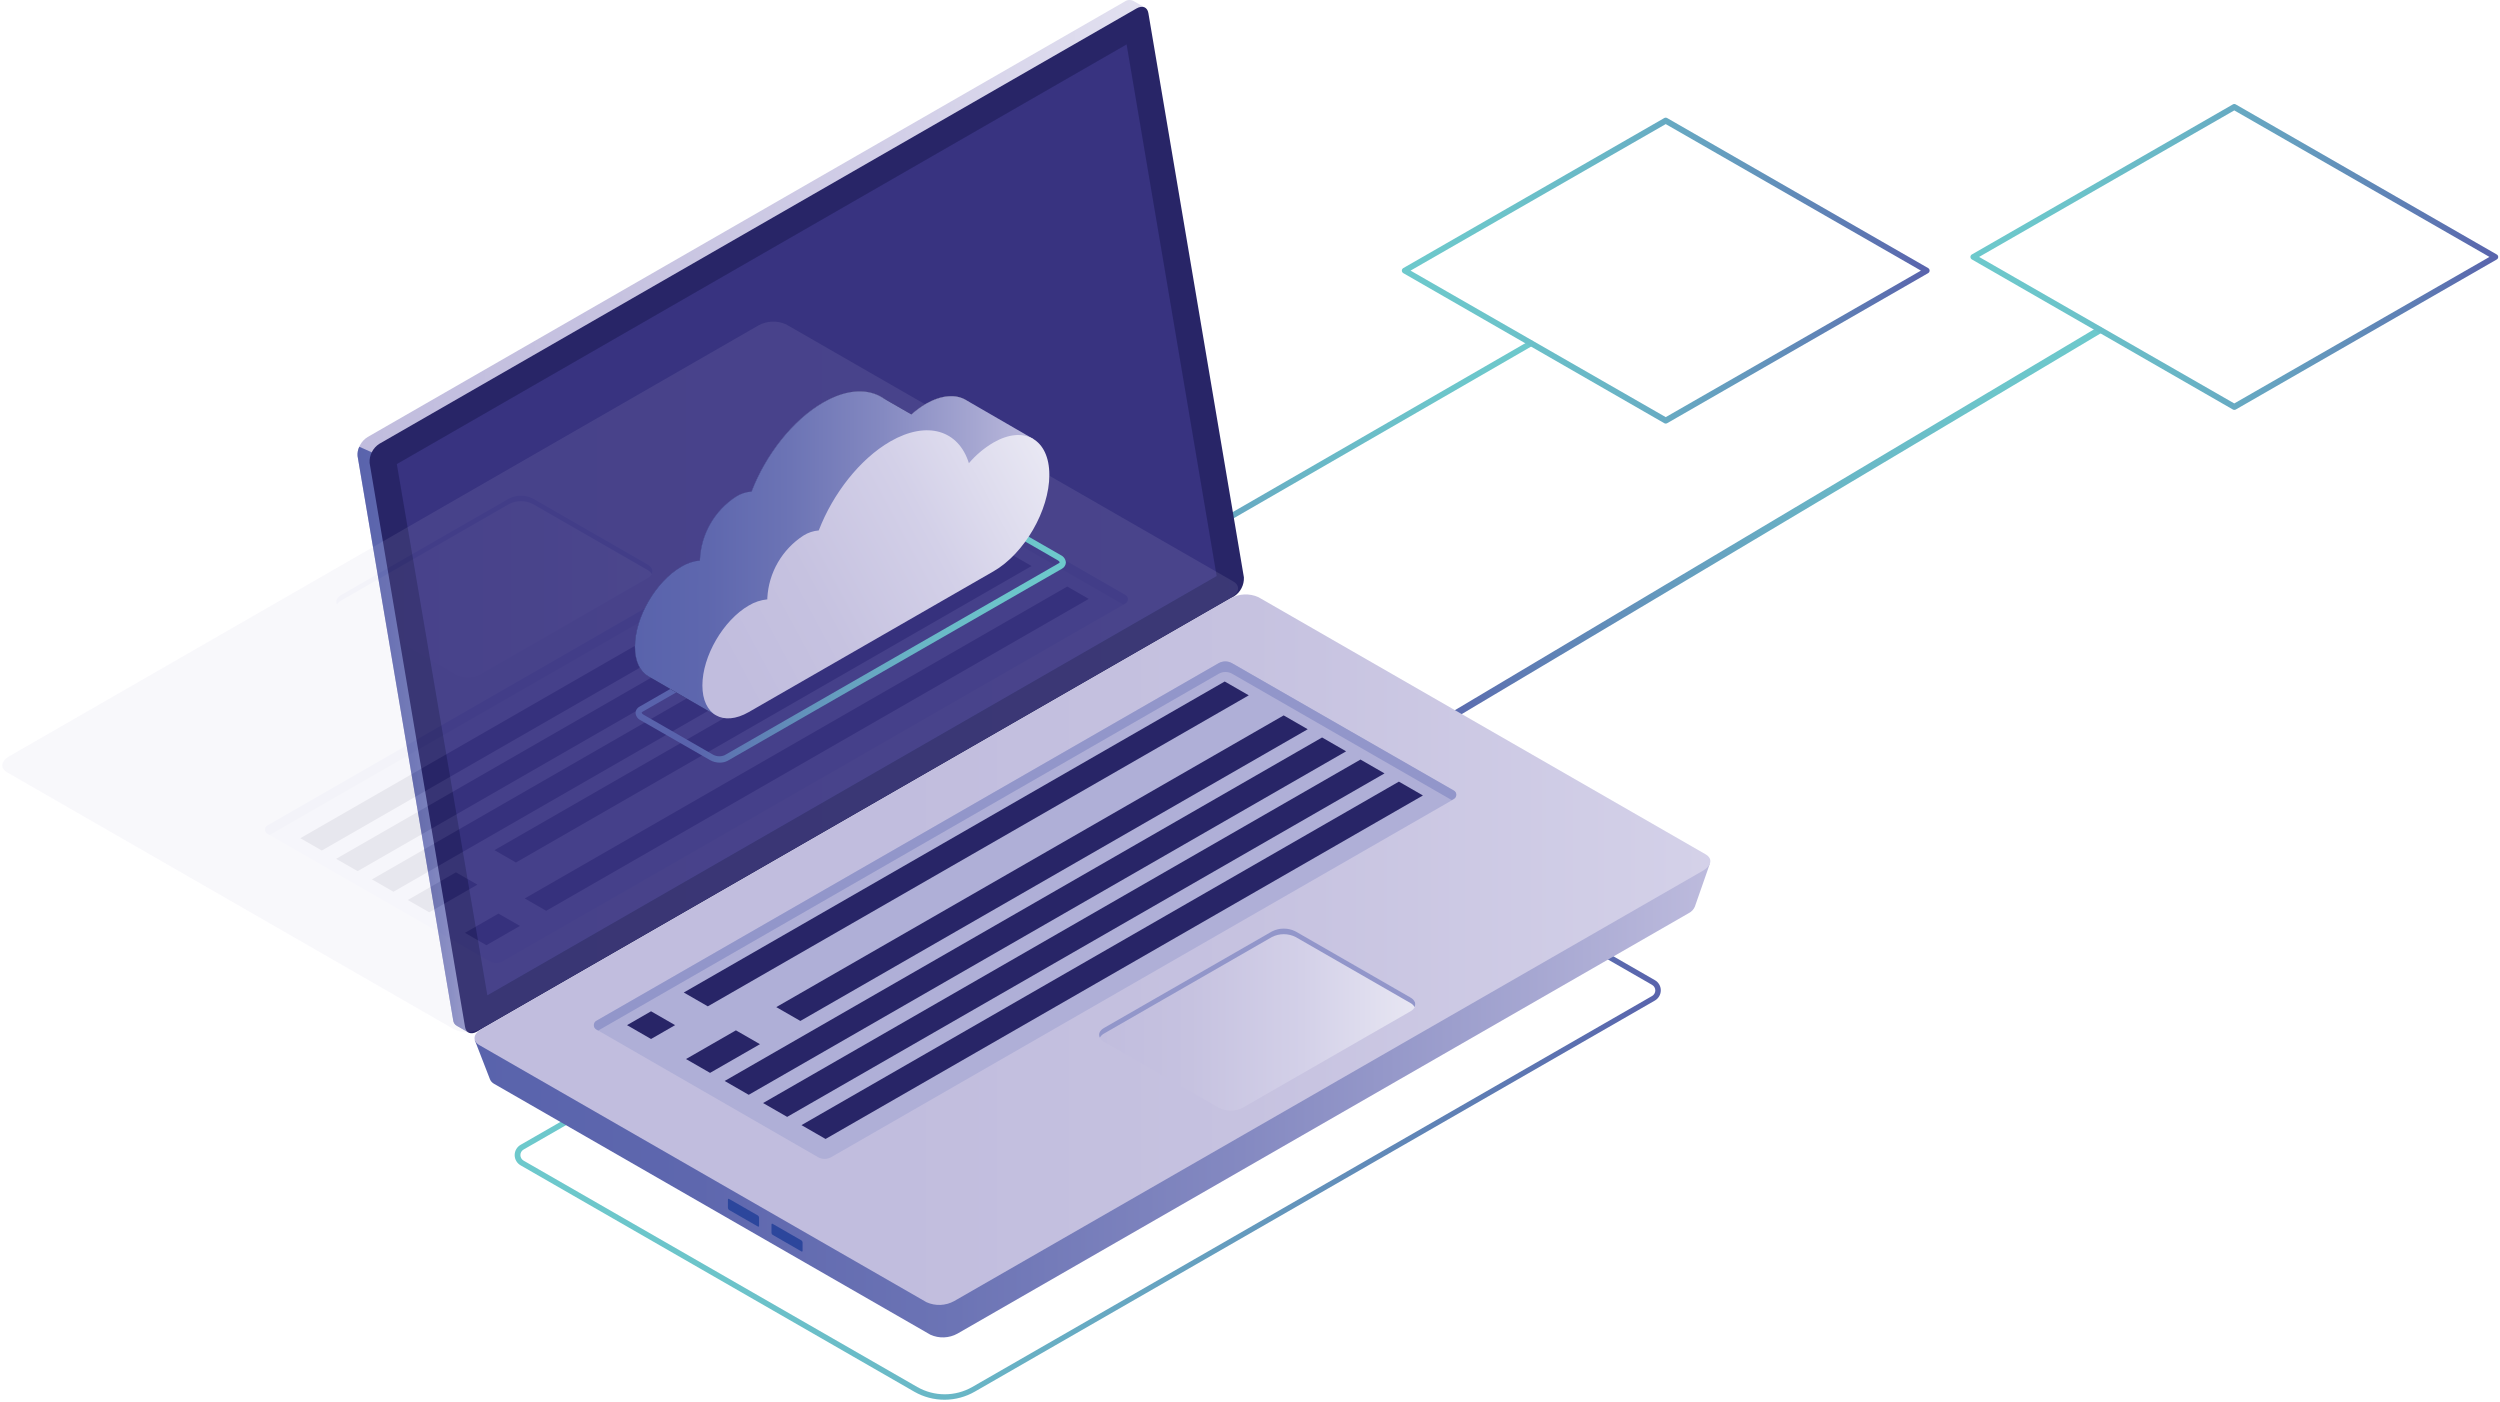 <?xml version="1.0" encoding="UTF-8"?>
<svg width="856px" height="480px" viewBox="0 0 856 480" version="1.1" xmlns="http://www.w3.org/2000/svg" xmlns:xlink="http://www.w3.org/1999/xlink">
    <!-- Generator: Sketch 53.1 (72631) - https://sketchapp.com -->
    <title>Group 3</title>
    <desc>Created with Sketch.</desc>
    <defs>
        <linearGradient x1="0%" y1="50.002%" x2="99.982%" y2="50.002%" id="linearGradient-1">
            <stop stop-color="#5963AC" offset="0%"></stop>
            <stop stop-color="#5E7DB4" offset="16%"></stop>
            <stop stop-color="#659EBF" offset="39%"></stop>
            <stop stop-color="#69B6C6" offset="61%"></stop>
            <stop stop-color="#6CC4CA" offset="82%"></stop>
            <stop stop-color="#6DC9CC" offset="100%"></stop>
        </linearGradient>
        <linearGradient x1="0.003%" y1="50.006%" x2="100.028%" y2="50.006%" id="linearGradient-2">
            <stop stop-color="#5963AC" offset="0%"></stop>
            <stop stop-color="#5E7DB4" offset="16%"></stop>
            <stop stop-color="#659EBF" offset="39%"></stop>
            <stop stop-color="#69B6C6" offset="61%"></stop>
            <stop stop-color="#6CC4CA" offset="82%"></stop>
            <stop stop-color="#6DC9CC" offset="100%"></stop>
        </linearGradient>
        <linearGradient x1="0.019%" y1="50.004%" x2="100.018%" y2="50.004%" id="linearGradient-3">
            <stop stop-color="#6DC9CC" offset="0%"></stop>
            <stop stop-color="#6CC4CA" offset="18%"></stop>
            <stop stop-color="#69B6C6" offset="39%"></stop>
            <stop stop-color="#659EBF" offset="61%"></stop>
            <stop stop-color="#5E7DB4" offset="84%"></stop>
            <stop stop-color="#5963AC" offset="100%"></stop>
        </linearGradient>
        <linearGradient x1="0.003%" y1="50.001%" x2="100.015%" y2="50.001%" id="linearGradient-4">
            <stop stop-color="#C1BDDE" offset="0%"></stop>
            <stop stop-color="#C6C2E0" offset="29%"></stop>
            <stop stop-color="#D3D0E8" offset="64%"></stop>
            <stop stop-color="#E8E7F3" offset="100%"></stop>
        </linearGradient>
        <linearGradient x1="0.054%" y1="49.996%" x2="100%" y2="49.996%" id="linearGradient-5">
            <stop stop-color="#5963AC" offset="0%"></stop>
            <stop stop-color="#5E67AE" offset="18%"></stop>
            <stop stop-color="#6C74B5" offset="39%"></stop>
            <stop stop-color="#8489C1" offset="62%"></stop>
            <stop stop-color="#A5A6D1" offset="85%"></stop>
            <stop stop-color="#BDBBDD" offset="100%"></stop>
        </linearGradient>
        <linearGradient x1="0%" y1="49.993%" x2="100%" y2="49.993%" id="linearGradient-6">
            <stop stop-color="#5963AC" offset="0%"></stop>
            <stop stop-color="#5E67AE" offset="18%"></stop>
            <stop stop-color="#6C74B5" offset="39%"></stop>
            <stop stop-color="#8489C1" offset="62%"></stop>
            <stop stop-color="#A5A6D1" offset="85%"></stop>
            <stop stop-color="#BDBBDD" offset="100%"></stop>
        </linearGradient>
        <linearGradient x1="33.603%" y1="49.997%" x2="133.605%" y2="49.997%" id="linearGradient-7">
            <stop stop-color="#C1BDDE" offset="0%"></stop>
            <stop stop-color="#C6C2E0" offset="29%"></stop>
            <stop stop-color="#D3D0E8" offset="64%"></stop>
            <stop stop-color="#E8E7F3" offset="100%"></stop>
        </linearGradient>
        <linearGradient x1="-0.004%" y1="49.917%" x2="100.004%" y2="49.917%" id="linearGradient-8">
            <stop stop-color="#C1BDDE" offset="0%"></stop>
            <stop stop-color="#C6C2E0" offset="29%"></stop>
            <stop stop-color="#D3D0E8" offset="64%"></stop>
            <stop stop-color="#E8E7F3" offset="100%"></stop>
        </linearGradient>
        <linearGradient x1="33.606%" y1="50%" x2="133.611%" y2="50%" id="linearGradient-9">
            <stop stop-color="#C1BDDE" offset="0%"></stop>
            <stop stop-color="#C6C2E0" offset="29%"></stop>
            <stop stop-color="#D3D0E8" offset="64%"></stop>
            <stop stop-color="#E8E7F3" offset="100%"></stop>
        </linearGradient>
        <linearGradient x1="0.008%" y1="49.986%" x2="99.992%" y2="49.986%" id="linearGradient-10">
            <stop stop-color="#C1BDDE" offset="0%"></stop>
            <stop stop-color="#C6C2E0" offset="29%"></stop>
            <stop stop-color="#D3D0E8" offset="64%"></stop>
            <stop stop-color="#E8E7F3" offset="100%"></stop>
        </linearGradient>
        <linearGradient x1="-6.70086277e-14%" y1="49.974%" x2="100%" y2="49.974%" id="linearGradient-11">
            <stop stop-color="#5963AC" offset="13%"></stop>
            <stop stop-color="#5E7DB4" offset="26%"></stop>
            <stop stop-color="#659EBF" offset="47%"></stop>
            <stop stop-color="#69B6C6" offset="66%"></stop>
            <stop stop-color="#6CC4CA" offset="85%"></stop>
            <stop stop-color="#6DC9CC" offset="100%"></stop>
        </linearGradient>
        <linearGradient x1="0.485%" y1="65.362%" x2="100.968%" y2="17.604%" id="linearGradient-12">
            <stop stop-color="#5963AC" offset="0%"></stop>
            <stop stop-color="#5E67AE" offset="18%"></stop>
            <stop stop-color="#6C74B5" offset="39%"></stop>
            <stop stop-color="#8489C1" offset="62%"></stop>
            <stop stop-color="#A5A6D1" offset="85%"></stop>
            <stop stop-color="#BDBBDD" offset="100%"></stop>
        </linearGradient>
        <radialGradient cx="23.493%" cy="34.002%" fx="23.493%" fy="34.002%" r="51.135%" gradientTransform="translate(0.235,0.34),scale(0.933,1),translate(-0.235,-0.34)" id="radialGradient-13">
            <stop stop-color="#2F2E7A" offset="0%"></stop>
            <stop stop-color="#211C58" offset="100%"></stop>
        </radialGradient>
        <linearGradient x1="-0.025%" y1="49.998%" x2="100%" y2="49.998%" id="linearGradient-14">
            <stop stop-color="#5963AC" offset="0%"></stop>
            <stop stop-color="#5E67AE" offset="18%"></stop>
            <stop stop-color="#6C74B5" offset="39%"></stop>
            <stop stop-color="#8489C1" offset="62%"></stop>
            <stop stop-color="#A5A6D1" offset="85%"></stop>
            <stop stop-color="#BDBBDD" offset="100%"></stop>
        </linearGradient>
        <linearGradient x1="0.499%" y1="65.298%" x2="100.996%" y2="17.536%" id="linearGradient-15">
            <stop stop-color="#C1BDDE" offset="0%"></stop>
            <stop stop-color="#C6C2E0" offset="29%"></stop>
            <stop stop-color="#D3D0E8" offset="64%"></stop>
            <stop stop-color="#E8E7F3" offset="100%"></stop>
        </linearGradient>
        <linearGradient x1="0.006%" y1="49.996%" x2="99.994%" y2="49.996%" id="linearGradient-16">
            <stop stop-color="#6DC9CC" offset="0%"></stop>
            <stop stop-color="#6CC4CA" offset="18%"></stop>
            <stop stop-color="#69B6C6" offset="39%"></stop>
            <stop stop-color="#659EBF" offset="61%"></stop>
            <stop stop-color="#5E7DB4" offset="84%"></stop>
            <stop stop-color="#5963AC" offset="100%"></stop>
        </linearGradient>
        <linearGradient x1="0%" y1="49.994%" x2="99.994%" y2="49.994%" id="linearGradient-17">
            <stop stop-color="#6DC9CC" offset="0%"></stop>
            <stop stop-color="#6CC4CA" offset="18%"></stop>
            <stop stop-color="#69B6C6" offset="39%"></stop>
            <stop stop-color="#659EBF" offset="61%"></stop>
            <stop stop-color="#5E7DB4" offset="84%"></stop>
            <stop stop-color="#5963AC" offset="100%"></stop>
        </linearGradient>
    </defs>
    <g id="Page-1" stroke="none" stroke-width="1" fill="none" fill-rule="evenodd">
        <g id="Artboard" transform="translate(-180, -435)" fill-rule="nonzero">
            <g id="SQUARE-02" transform="translate(-100, -57)">
                <g id="Group-3" transform="translate(280, 492)">
                    <path d="M487.367,252.131 C486.955,252.126 486.577,251.902 486.377,251.543 C486.057,250.982 486.241,250.27 486.794,249.934 L718.237,112.032 C718.499,111.872 718.816,111.829 719.112,111.91 C719.409,111.992 719.658,112.193 719.8,112.464 C720.13,113.023 719.944,113.743 719.383,114.073 L487.957,251.975 C487.781,252.085 487.575,252.139 487.367,252.131 L487.367,252.131 Z" id="Path" fill="url(#linearGradient-1)"></path>
                    <path d="M324.867,233.604 C324.507,233.607 324.175,233.415 323.998,233.103 C323.734,232.629 323.895,232.031 324.363,231.753 L523.688,116.685 C524.168,116.408 524.782,116.57 525.061,117.048 C525.339,117.526 525.175,118.138 524.696,118.415 L325.37,233.466 C325.217,233.554 325.044,233.602 324.867,233.604 Z" id="Path" fill="url(#linearGradient-2)"></path>
                    <path d="M323.477,479.275 C319.82,479.29 316.225,478.341 313.055,476.525 L178.278,399.028 C177.007,398.304 176.222,396.958 176.222,395.5 C176.222,394.041 177.007,392.695 178.278,391.971 L421.463,252.131 L421.932,252.408 L566.611,335.595 C567.866,336.301 568.647,337.62 568.66,339.055 C568.668,340.518 567.885,341.873 566.611,342.601 L333.847,476.456 C330.698,478.282 327.122,479.255 323.477,479.275 L323.477,479.275 Z M421.533,254.397 L179.285,393.597 C178.603,393.989 178.182,394.714 178.182,395.5 C178.182,396.285 178.603,397.01 179.285,397.402 L314.062,474.899 C319.897,478.237 327.074,478.237 332.909,474.899 L565.673,341.027 C566.355,340.635 566.776,339.909 566.776,339.124 C566.776,338.339 566.355,337.614 565.673,337.221 L421.533,254.397 Z" id="Shape" fill="url(#linearGradient-3)"></path>
                    <path d="M421.846,195.306 L389.398,3.675 L392.003,2.568 L388.095,0.336 L388.095,0.336 C387.131,-0.178 385.956,-0.097 385.073,0.544 L125.906,149.621 C123.637,151.006 122.306,153.512 122.432,156.16 L155.175,349.33 C155.251,350.178 155.764,350.925 156.53,351.302 L156.53,351.302 L160.369,353.516 L161.029,349.936 L160.803,349.936 L418.476,201.793 C420.677,200.381 421.96,197.911 421.846,195.306 L421.846,195.306 Z" id="Path" fill="url(#linearGradient-4)"></path>
                    <path d="M127.296,154.862 L123.023,152.977 C122.529,153.961 122.324,155.065 122.432,156.16 L155.175,349.33 C155.251,350.178 155.764,350.925 156.53,351.302 L156.53,351.302 L160.369,353.516 L161.029,349.936 L160.803,349.936 L173.849,342.446 L127.296,154.862 Z" id="Path" fill="url(#linearGradient-5)"></path>
                    <path d="M422.54,204.197 L163.305,353.24 C161.307,354.381 159.587,353.724 159.24,351.666 L126.549,158.495 C126.394,155.863 127.684,153.353 129.919,151.939 L389.137,2.896 C391.152,1.737 392.854,2.412 393.202,4.471 L425.91,197.676 C426.034,200.292 424.75,202.776 422.54,204.197 L422.54,204.197 Z" id="Path" fill="#282567"></path>
                    <g id="Group" opacity="0.51" transform="translate(135.489, 15.207)" fill="#464099">
                        <polygon id="Path" points="250.261 0.006 0.388 143.686 31.377 325.595 281.093 182.036"></polygon>
                    </g>
                    <path d="M585.492,295.636 L571.335,303.005 L429.489,221.444 C426.517,220.1 423.081,220.241 420.23,221.824 L175.568,362.494 C173.223,361.18 162.54,356.077 162.54,356.077 L167.752,369.517 L167.752,369.517 C168.028,370.201 168.539,370.765 169.193,371.109 L318.579,457.012 C321.551,458.356 324.986,458.215 327.837,456.632 L578.231,312.658 C579.168,312.19 579.907,311.405 580.316,310.444 L580.316,310.444 L585.492,295.636 Z" id="Path" fill="url(#linearGradient-6)"></path>
                    <path d="M583.303,298.006 L326.708,445.492 C323.786,447.109 320.267,447.25 317.224,445.872 L164.121,357.841 C161.689,356.44 161.985,354.001 164.799,352.392 L421.377,204.855 C424.298,203.24 427.813,203.093 430.861,204.457 L583.981,292.505 C586.413,293.906 586.117,296.276 583.303,298.006 Z" id="Path" fill="url(#linearGradient-7)"></path>
                    <path d="M249.236,413.576 L249.236,410.774 C249.236,410.497 249.41,410.376 249.601,410.497 L259.537,416.206 C259.756,416.371 259.89,416.624 259.901,416.898 L259.901,419.7 C259.901,419.959 259.728,420.08 259.537,419.977 L249.601,414.268 C249.382,414.103 249.248,413.85 249.236,413.576 L249.236,413.576 Z" id="Path" fill="#2C469C"></path>
                    <path d="M264.157,422.104 L264.157,419.302 C264.157,419.043 264.314,418.921 264.522,419.025 L274.44,424.734 C274.66,424.899 274.793,425.152 274.805,425.426 L274.805,428.228 C274.805,428.505 274.632,428.609 274.44,428.505 L264.522,422.796 C264.294,422.639 264.158,422.38 264.157,422.104 Z" id="Path" fill="#2C469C"></path>
                    <path d="M204.073,349.59 L417.242,227.083 C418.669,226.271 420.42,226.271 421.846,227.083 L497.772,270.83 C498.278,271.12 498.591,271.658 498.591,272.24 C498.591,272.822 498.278,273.36 497.772,273.65 L284.637,396.191 C283.222,397.022 281.466,397.022 280.051,396.191 L204.073,352.427 C203.608,352.103 203.33,351.573 203.33,351.008 C203.33,350.443 203.608,349.913 204.073,349.59 Z" id="Path" fill="#AFAFD7"></path>
                    <path d="M204.073,352.427 L204.837,352.859 L417.295,230.698 C418.721,229.886 420.472,229.886 421.898,230.698 L497.059,273.944 L497.824,273.494 C498.331,273.204 498.643,272.667 498.643,272.085 C498.643,271.502 498.331,270.965 497.824,270.675 L421.846,227.083 C420.42,226.271 418.669,226.271 417.242,227.083 L204.073,349.59 C203.608,349.913 203.33,350.443 203.33,351.008 C203.33,351.573 203.608,352.103 204.073,352.427 Z" id="Path" fill="#9296CA"></path>
                    <polygon id="Path" fill="#282567" points="427.578 238.085 242.357 344.573 234.124 339.833 419.344 233.345"></polygon>
                    <polygon id="Path" fill="#282567" points="447.762 249.692 274.041 349.572 265.79 344.833 439.529 244.952"></polygon>
                    <polygon id="Path" fill="#282567" points="460.912 257.251 256.358 374.863 248.124 370.123 452.678 252.511"></polygon>
                    <polygon id="Path" fill="#282567" points="474.061 264.811 269.525 382.422 261.274 377.682 465.827 260.071"></polygon>
                    <polygon id="Path" fill="#282567" points="487.21 272.37 282.674 389.981 274.423 385.242 478.977 267.63"></polygon>
                    <polygon id="Path" fill="#282567" points="231.153 351.008 222.92 355.748 214.686 351.008 222.92 346.268"></polygon>
                    <polygon id="Path" fill="#282567" points="260.214 357.53 243.122 367.355 234.888 362.615 251.981 352.79"></polygon>
                    <path d="M425.459,379.308 L482.955,346.268 C485.195,344.971 485.195,342.809 482.955,341.581 L443.628,318.972 C441.075,317.675 438.052,317.675 435.499,318.972 L378.003,352.029 C375.762,353.326 375.762,355.488 378.003,356.717 L417.329,379.308 C419.883,380.605 422.905,380.605 425.459,379.308 L425.459,379.308 Z" id="Path" fill="url(#linearGradient-8)"></path>
                    <path d="M378.003,353.897 L435.499,320.84 C438.052,319.543 441.075,319.543 443.628,320.84 L482.955,343.449 C483.548,343.765 484.037,344.245 484.362,344.833 C484.952,343.691 484.501,342.428 482.955,341.529 L443.628,318.92 C441.075,317.623 438.052,317.623 435.499,318.92 L378.003,351.977 C376.457,352.876 376.005,354.139 376.596,355.281 C376.92,354.694 377.409,354.213 378.003,353.897 Z" id="Path" fill="#9296CA"></path>
                    <g id="Group" opacity="0.11" transform="translate(0, 109.454)">
                        <g id="Path">
                            <path d="M421.62,95.141 L165.042,242.627 C162.119,244.258 158.59,244.405 155.54,243.024 L2.42,154.993 C-0.012,153.592 0.301,151.136 3.098,149.527 L259.658,1.989 C262.586,0.372 266.111,0.231 269.16,1.609 L422.28,89.64 C424.677,91.041 424.434,93.411 421.62,95.141 Z" fill="url(#linearGradient-9)"></path>
                            <path d="M164.277,121.555 L221.756,88.498 C224.014,87.201 224.014,85.039 221.756,83.81 L182.447,61.202 C179.89,59.921 176.875,59.921 174.318,61.202 L116.822,94.259 C114.563,95.556 114.563,97.718 116.822,98.947 L156.131,121.555 C158.694,122.836 161.714,122.836 164.277,121.555 L164.277,121.555 Z" fill="url(#linearGradient-10)"></path>
                            <path d="M116.822,96.179 L174.318,63.122 C176.871,61.825 179.894,61.825 182.447,63.122 L221.756,85.731 C222.35,86.051 222.844,86.531 223.18,87.114 C223.771,85.973 223.319,84.71 221.756,83.81 L182.447,61.202 C179.89,59.921 176.875,59.921 174.318,61.202 L116.822,94.259 C115.258,95.158 114.807,96.438 115.397,97.563 C115.734,96.979 116.227,96.5 116.822,96.179 L116.822,96.179 Z" fill="#9296CA"></path>
                            <path d="M91.548,173.208 L304.821,50.615 C306.247,49.803 307.998,49.803 309.424,50.615 L385.35,94.362 C385.857,94.652 386.17,95.19 386.17,95.772 C386.17,96.354 385.857,96.892 385.35,97.182 L172.164,219.689 C170.744,220.501 168.998,220.501 167.578,219.689 L91.548,176.028 C91.041,175.738 90.728,175.2 90.728,174.618 C90.728,174.036 91.041,173.498 91.548,173.208 Z" fill="#AFAFD7"></path>
                            <path d="M91.548,176.028 L92.312,176.478 L304.821,54.317 C306.243,53.487 308.003,53.487 309.424,54.317 L384.586,97.563 L385.35,97.113 C385.857,96.823 386.17,96.285 386.17,95.703 C386.17,95.121 385.857,94.583 385.35,94.293 L309.424,50.546 C307.998,49.734 306.247,49.734 304.821,50.546 L91.548,173.208 C91.041,173.498 90.728,174.036 90.728,174.618 C90.728,175.2 91.041,175.738 91.548,176.028 Z" fill="#9296CA"></path>
                            <polygon fill="#282567" points="365.427 91.37 179.668 198.17 187.015 202.408 372.792 95.608"></polygon>
                            <polygon fill="#282567" points="345.85 80.126 169.297 181.633 176.645 185.871 353.215 84.347"></polygon>
                            <polygon fill="#282567" points="156.113 189.227 139.611 198.706 146.977 202.927 163.461 193.447"></polygon>
                            <polygon fill="#282567" points="170.67 203.359 159.188 209.95 166.536 214.188 178.035 207.58"></polygon>
                            <polygon fill="#282567" points="333.587 73.068 127.348 191.648 134.713 195.886 340.952 77.306"></polygon>
                            <polygon fill="#282567" points="321.323 66.028 115.084 184.608 122.45 188.829 328.688 70.249"></polygon>
                            <polygon fill="#282567" points="309.06 58.97 102.821 177.55 110.186 181.771 316.425 63.208"></polygon>
                        </g>
                    </g>
                    <path d="M246.457,261.126 C245.296,261.133 244.153,260.841 243.139,260.278 L219.342,246.613 C218.351,246.14 217.689,245.178 217.605,244.087 C217.644,243.174 218.176,242.354 218.994,241.942 L333.43,176.208 C335.348,175.3 337.59,175.378 339.44,176.416 L363.221,190.082 C364.216,190.549 364.88,191.514 364.958,192.607 C364.918,193.515 364.395,194.333 363.585,194.752 L249.149,260.486 C248.319,260.92 247.394,261.14 246.457,261.126 Z M336.088,177.61 C335.529,177.594 334.975,177.713 334.473,177.956 L220.036,243.689 C219.793,243.828 219.689,243.949 219.689,244.018 C219.689,244.087 219.811,244.399 220.384,244.727 L244.164,258.41 C245.37,259.062 246.808,259.132 248.072,258.6 L362.508,192.867 C362.734,192.728 362.838,192.607 362.838,192.538 C362.838,192.469 362.717,192.158 362.161,191.829 L338.381,178.146 C337.672,177.783 336.885,177.599 336.088,177.61 L336.088,177.61 Z" id="Shape" fill="url(#linearGradient-11)"></path>
                    <path d="M317.102,138.221 C313.936,140.1 311.102,142.485 308.712,145.279 C305.238,134.035 294.469,130.541 281.788,137.841 C271.366,143.861 262.142,155.745 257.313,168.32 C255.429,168.443 253.607,169.038 252.015,170.05 C244.698,174.801 240.097,182.745 239.63,191.431 C239.63,191.604 239.63,191.76 239.63,191.915 C237.363,192.137 235.177,192.871 233.238,194.06 C224.553,199.094 217.379,211.359 217.379,221.409 C217.379,231.459 224.483,235.559 233.238,230.525 L317.085,182.332 C327.646,176.243 336.192,161.47 336.192,149.31 C336.192,137.149 327.663,132.15 317.102,138.221 Z" id="Path" fill="url(#linearGradient-12)"></path>
                    <path d="M317.102,138.221 C315.304,139.28 313.617,140.514 312.065,141.906 L302.685,136.509 L302.685,136.509 C297.474,132.911 290.074,133.049 281.84,137.841 C271.418,143.861 262.194,155.745 257.365,168.32 C255.481,168.443 253.659,169.038 252.067,170.05 C244.75,174.801 240.149,182.745 239.682,191.431 C239.682,191.604 239.682,191.76 239.682,191.915 C237.416,192.137 235.229,192.871 233.29,194.06 C224.605,199.094 217.431,211.359 217.431,221.409 C217.431,226.408 219.168,229.92 222.017,231.58 L222.017,231.58 L222.017,231.58 L222.017,231.58 L244.98,244.848 L250,220.838 L317.067,182.28 C327.629,176.191 336.175,161.418 336.175,149.258 C336.175,137.097 327.663,132.15 317.102,138.221 Z" id="Path" fill="url(#radialGradient-13)"></path>
                    <path d="M353.997,150.417 L330.738,136.959 L330.738,136.959 C327.264,134.9 322.435,135.229 317.102,138.221 C315.304,139.28 313.617,140.514 312.065,141.906 L302.685,136.509 L302.685,136.509 C297.474,132.911 290.074,133.049 281.84,137.841 C271.418,143.861 262.194,155.745 257.365,168.32 C255.481,168.443 253.659,169.038 252.067,170.05 C244.75,174.801 240.149,182.745 239.682,191.431 C239.682,191.604 239.682,191.76 239.682,191.915 C237.416,192.137 235.229,192.871 233.29,194.06 C224.605,199.094 217.431,211.359 217.431,221.409 C217.431,226.408 219.168,229.92 222.017,231.58 L222.017,231.58 L222.017,231.58 L222.017,231.58 L244.98,244.848 L250,220.838 L317.067,182.28 C325.631,177.35 332.874,166.712 335.324,156.333 L353.997,150.417 Z" id="Path" fill="url(#linearGradient-14)"></path>
                    <path d="M340.135,151.541 C336.966,153.415 334.131,155.8 331.745,158.599 C328.271,147.355 317.502,143.861 304.821,151.16 C294.399,157.18 285.175,169.047 280.346,181.623 C278.494,181.767 276.704,182.361 275.135,183.353 C267.809,188.098 263.201,196.043 262.733,204.733 C262.733,204.906 262.733,205.062 262.733,205.218 C260.474,205.441 258.295,206.169 256.358,207.345 C247.673,212.379 240.499,224.644 240.499,234.694 C240.499,244.744 247.586,248.861 256.358,243.828 L340.187,195.617 C350.749,189.545 359.295,174.755 359.295,162.595 C359.295,150.434 350.697,145.469 340.135,151.541 Z" id="Path" fill="url(#linearGradient-15)"></path>
                    <path d="M570.345,145.037 C570.168,145.034 569.995,144.986 569.841,144.898 L480.488,93.522 C480.18,93.342 479.991,93.013 479.991,92.657 C479.991,92.302 480.18,91.973 480.488,91.793 L569.841,40.416 C570.149,40.244 570.524,40.244 570.832,40.416 L660.202,91.793 C660.51,91.973 660.699,92.302 660.699,92.657 C660.699,93.013 660.51,93.342 660.202,93.522 L570.849,144.898 C570.695,144.986 570.522,145.034 570.345,145.037 L570.345,145.037 Z M482.972,92.657 L570.345,142.823 L657.718,92.657 L570.345,42.492 L482.972,92.657 Z" id="Shape" fill="url(#linearGradient-16)"></path>
                    <path d="M765.015,140.349 C764.844,140.346 764.676,140.298 764.529,140.211 L675.175,88.835 C674.865,88.656 674.673,88.327 674.672,87.97 C674.672,87.617 674.865,87.292 675.175,87.122 L764.529,35.746 C764.831,35.554 765.217,35.554 765.519,35.746 L854.872,87.122 C855.19,87.295 855.387,87.627 855.387,87.987 C855.387,88.347 855.19,88.679 854.872,88.852 L765.519,140.228 C765.364,140.31 765.191,140.352 765.015,140.349 Z M677.642,87.97 L765.015,138.135 L852.388,87.97 L765.015,37.804 L677.642,87.97 Z" id="Shape" fill="url(#linearGradient-17)"></path>
                </g>
            </g>
        </g>
    </g>
</svg>